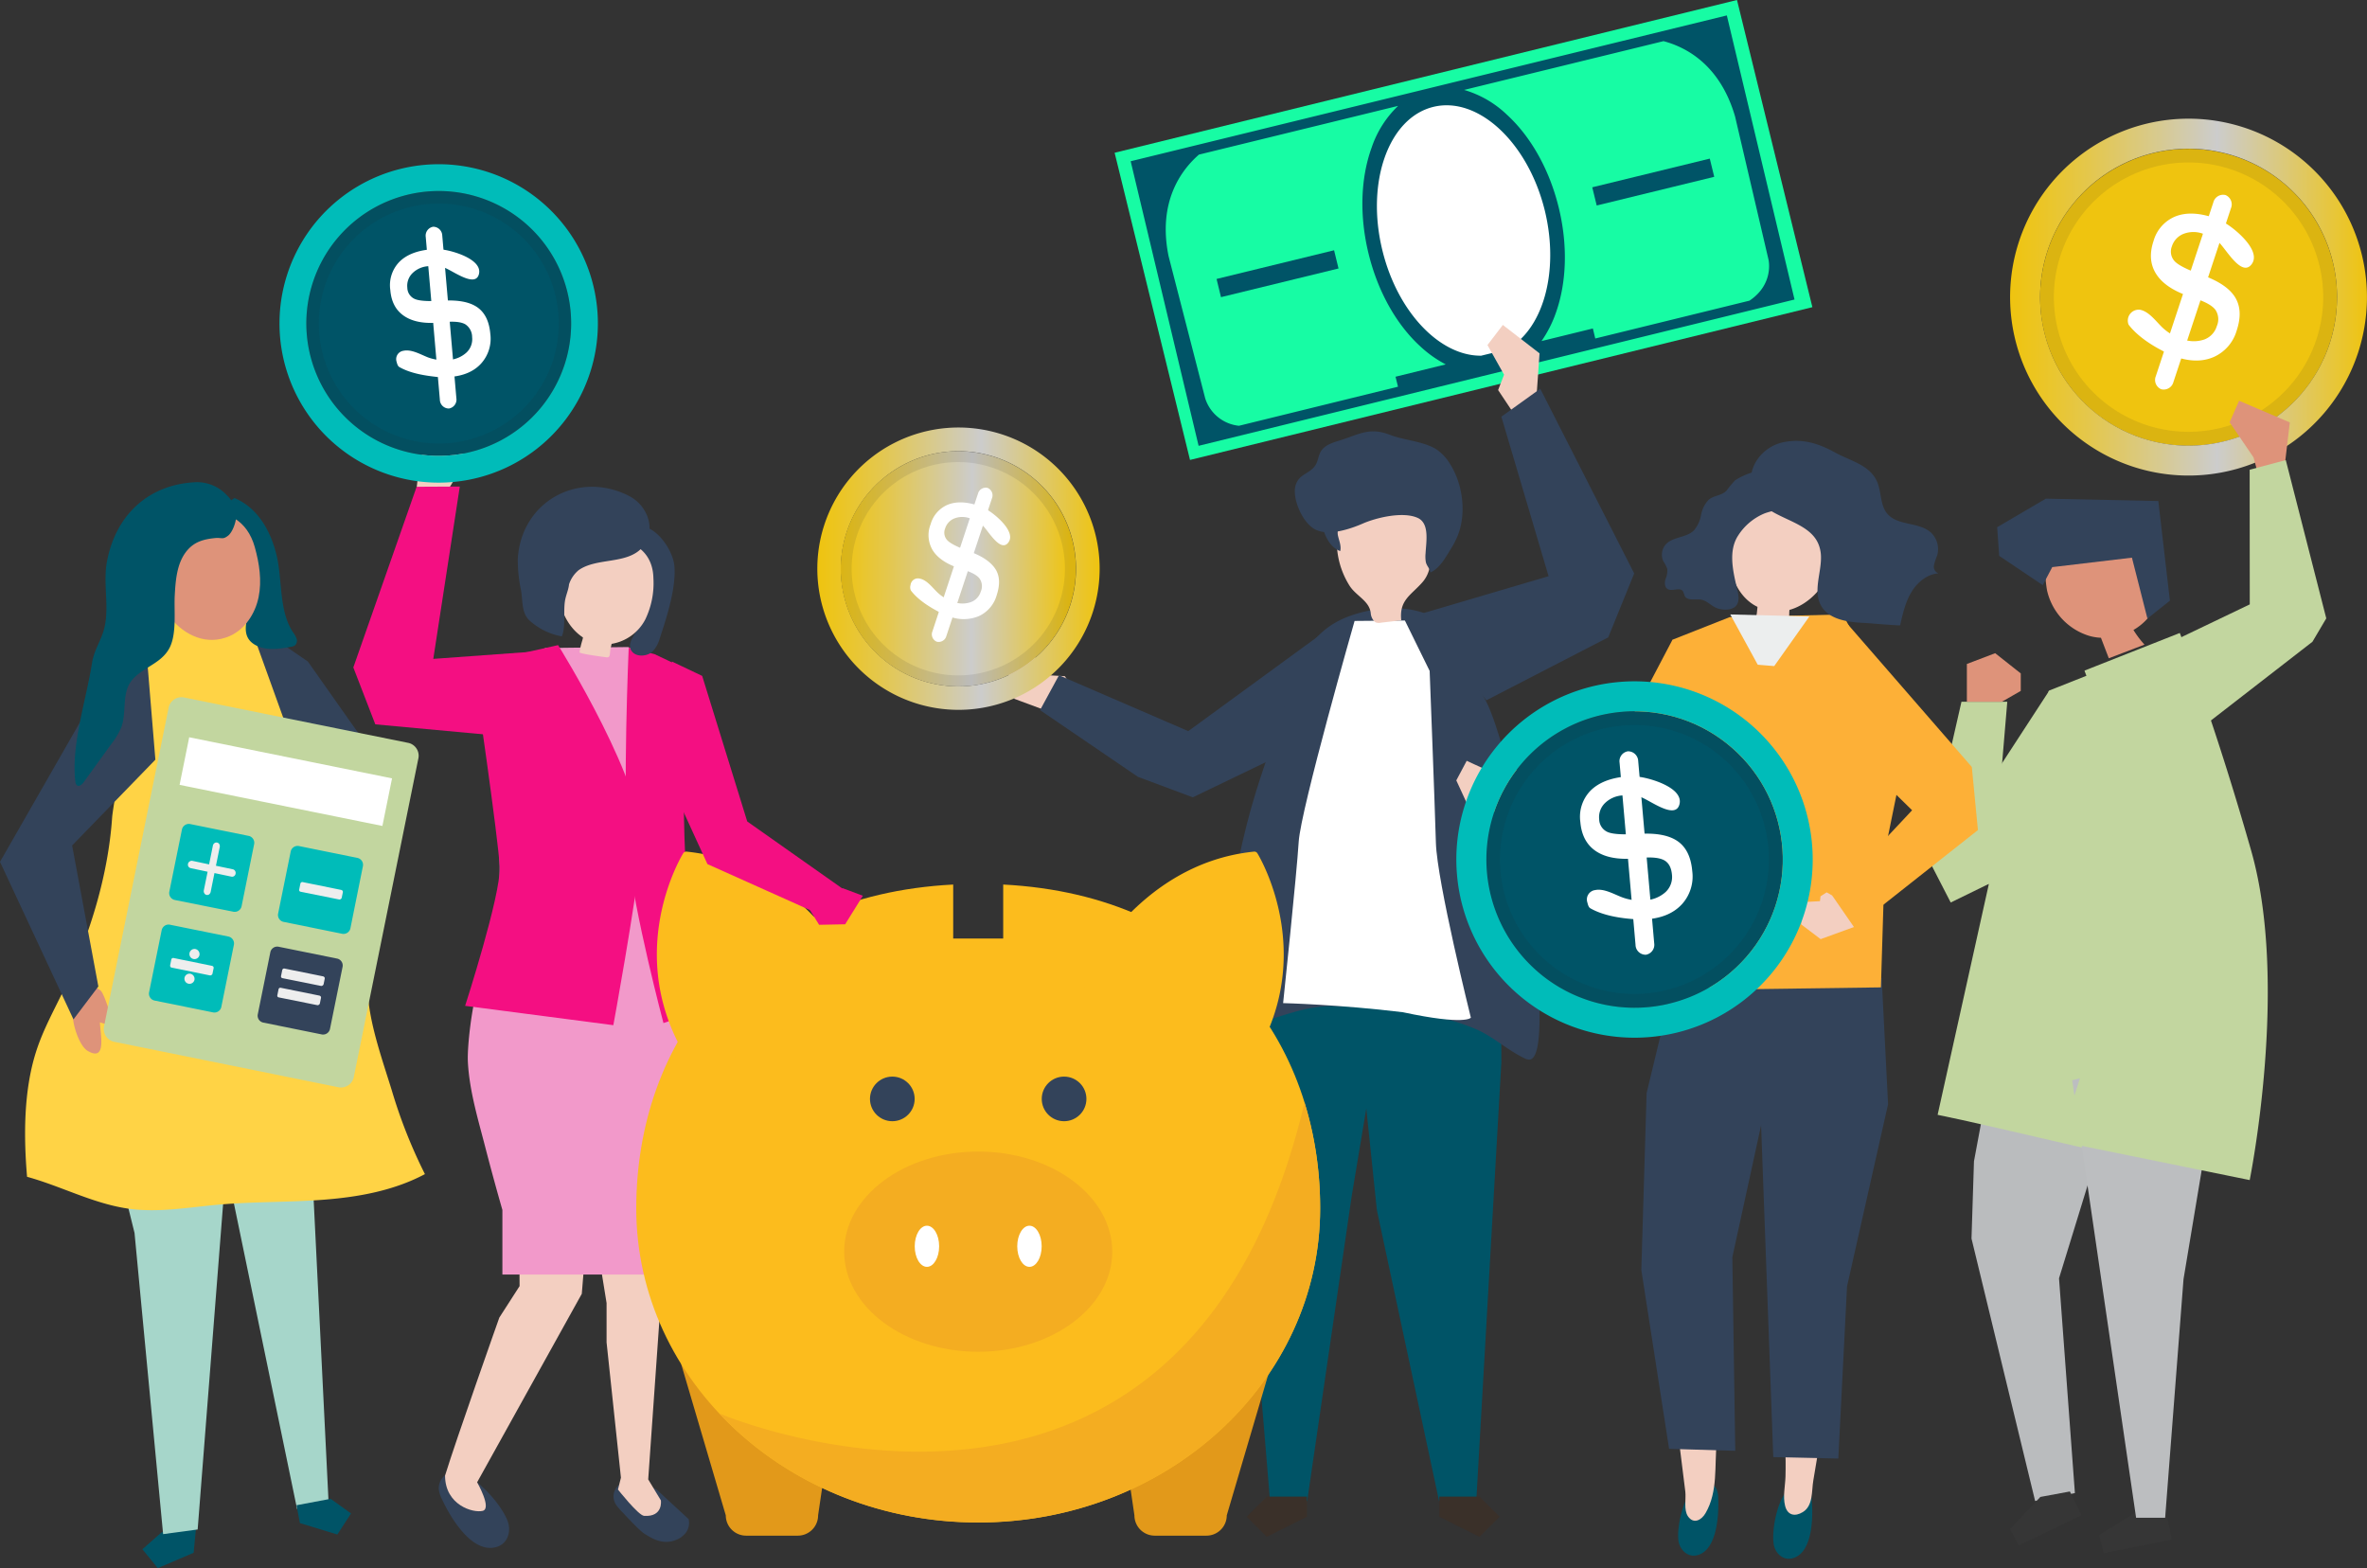 <svg xmlns="http://www.w3.org/2000/svg" xmlns:xlink="http://www.w3.org/1999/xlink" viewBox="0 0 670.72 444.32"><rect x="0" y="0" width="670.72" height="444.32" fill="#333333" stroke="none"/><defs><style>.cls-1{fill:#17fca4;}.cls-2{fill:#fff;}.cls-3{fill:#005467;}.cls-4{fill:#f3cfc1;}.cls-5{fill:#33435a;}.cls-6{fill:#3a3029;}.cls-7{fill:#efc40f;}.cls-8{fill:#232020;opacity:0.1;}.cls-9{fill:url(#Degradado_sin_nombre_20);}.cls-10{fill:url(#Degradado_sin_nombre_20-2);}.cls-11{fill:url(#Degradado_sin_nombre_20-3);}.cls-12{fill:#de937a;}.cls-13{fill:#c2d69f;}.cls-14{fill:#babcbe;}.cls-15{fill:#363636;}.cls-16{fill:#bcbec0;}.cls-17{fill:#f299ca;}.cls-18{fill:#f40f82;}.cls-19{fill:#e2991a;}.cls-20{fill:#fcbc1d;}.cls-21{fill:#f4ad21;}.cls-22{fill:#a6d6ca;}.cls-23{fill:#ffd345;}.cls-24{fill:#00bcb9;}.cls-25{fill:#eee;}.cls-26{fill:#fdb037;}.cls-27{fill:#eceeee;}</style><linearGradient id="Degradado_sin_nombre_20" x1="569.56" y1="84.19" x2="670.72" y2="84.19" gradientUnits="userSpaceOnUse"><stop offset="0" stop-color="#efc40f"/><stop offset="0.07" stop-color="#ecc520"/><stop offset="0.22" stop-color="#e4c74c"/><stop offset="0.42" stop-color="#d7ca91"/><stop offset="0.58" stop-color="#ccc"/><stop offset="0.76" stop-color="#dbc97c"/><stop offset="1" stop-color="#efc40f"/></linearGradient><linearGradient id="Degradado_sin_nombre_20-2" x1="238.23" y1="161.15" x2="304.88" y2="161.15" gradientTransform="matrix(0.88, 0.47, -0.47, 0.88, 106.52, -108.06)" xlink:href="#Degradado_sin_nombre_20"/><linearGradient id="Degradado_sin_nombre_20-3" x1="231.5" y1="161.15" x2="311.6" y2="161.15" xlink:href="#Degradado_sin_nombre_20"/></defs><title>people</title><g id="Capa_2" data-name="Capa 2"><g id="Capa_4" data-name="Capa 4"><rect class="cls-1" x="323.91" y="20.35" width="181.59" height="89.62" transform="translate(-3.58 100.73) rotate(-13.79)"/><ellipse class="cls-2" cx="414.67" cy="65.44" rx="26.79" ry="40.28" transform="translate(-3.65 100.73) rotate(-13.79)"/><path class="cls-3" d="M489.32,4.37,321,45.54l-.61.15,19.25,80.63L508.5,84.87ZM351.08,120.64a11.22,11.22,0,0,1-9.57-7.77L331.13,72.58c-3.15-15.51,3.69-24.5,8.6-28.77L396.18,30a29.15,29.15,0,0,0-7.51,11.83c-3.17,8.77-3.47,19.45-.86,30.08s7.82,20,14.69,26.27a32.89,32.89,0,0,0,7.16,5.07l-14.22,3.49.7,2.83Zm75.64-21.57-7,1.71c-11.67.15-23.72-12.32-28-29.83-4.74-19.3,1.73-37.54,14.41-40.66S433,40.36,437.74,59.66C442,77.17,437.13,93.8,426.72,99.07Zm24.64-6-14.55,3.57a33,33,0,0,0,4-7.81c3.16-8.77,3.47-19.45.86-30.08s-7.83-20-14.69-26.27a29.35,29.35,0,0,0-12.11-7l56.51-13.82c6.36,1.68,16,6.66,20.28,21.36l9.46,40.51s1.69,6.93-5.38,11.66l-43.7,10.72Z"/><rect class="cls-3" x="344.87" y="74.9" width="34.28" height="5.31" transform="translate(-8.07 88.01) rotate(-13.71)"/><rect class="cls-3" x="451.33" y="48.93" width="34.28" height="5.31" transform="translate(1.12 112.5) rotate(-13.71)"/><polygon class="cls-4" points="299.52 202.49 287.44 198.01 284.4 185.22 291.39 183.6 297.09 191.33 301.75 191.6 306.16 198.66 299.52 202.49"/><polygon class="cls-5" points="378.7 176.51 336.71 207.16 300.08 191.33 294.71 201.21 322.44 220.11 337.99 225.92 378.7 206.32 378.7 176.51"/><polygon class="cls-4" points="435.35 112.97 436.25 100.12 425.85 92.07 421.49 97.77 426.19 106.16 424.51 110.52 429.12 117.44 435.35 112.97"/><polygon class="cls-3" points="352.96 258.96 352.12 331.69 359.88 425.31 370.41 425.31 383.02 338.93 397.44 252.41 352.96 258.96"/><polygon class="cls-6" points="370.35 429.75 358.96 435.45 353.26 429.75 358.96 424.06 370.35 424.06 370.35 429.75"/><polygon class="cls-3" points="425.22 258.96 425.43 301.03 418.32 425.31 407.78 425.31 390.15 342.84 380.74 252.41 425.22 258.96"/><polygon class="cls-6" points="407.84 429.75 419.24 435.45 424.93 429.75 419.24 424.06 407.84 424.06 407.84 429.75"/><path class="cls-5" d="M436.18,284.29c.22,6.68.08,15.61-2.73,15.94a2.83,2.83,0,0,1-1.5-.39c-4.89-2.38-8.37-5.74-13.19-8a59.72,59.72,0,0,0-16.4-4.53,169.2,169.2,0,0,0-25.28-2.21c-7.24-.07-14.76,3.23-21.6,5.05-2.64.7-4.78,2.62-7,4.12-3.23,2.22-4.64,3.1-4.2-1.44.71-7.41,1.46-14.82,2.37-22.21,1.82-14.74,4.3-29.44,8.48-43.71,1.6-5.45,3.45-10.83,5.3-16.2q3.36-9.81,6.74-19.63c2.79-8.13,7.5-13.86,15.75-16.7,7.14-2.46,16-3.13,22.93.31,7.71,3.82,11.38,16.85,15.13,23.82,3.28,6.1,7.42,22.75,8.65,29.33,1.47,7.91,2.84,15.8,3.92,23.66a241.82,241.82,0,0,1,2.27,26C435.88,278.44,436.07,281.1,436.18,284.29Z"/><path class="cls-2" d="M398.09,175.81l-14.25.13S368.56,229.35,368,238.55c-.55,9-4.41,45.68-4.41,45.68s15.77.37,33.94,2.58c17.77,3.8,19.26,1.55,19.26,1.55s-9.59-38.5-9.91-49.57c-.32-11.31-1.77-48.69-1.77-48.69Z"/><path class="cls-4" d="M389.45,176.08a1.77,1.77,0,0,0,.58.34,3.25,3.25,0,0,0,1.39,0l5.65-.66c-.62-5.77,2.75-7.08,6-10.79s2.3-8.83,2.11-13.43a9.75,9.75,0,0,0-.65-3.77c-.95-2-3.17-3.17-5.32-3.84-5.49-1.7-11.76-1.28-16.59,1.83a8.82,8.82,0,0,0-3.19,3.23c-1.07,2.1-.8,4.6-.5,6.94a23.4,23.4,0,0,0,3.56,10.15c1.89,2.83,5.5,4.18,5.92,7.57A3.82,3.82,0,0,0,389.45,176.08Z"/><path class="cls-5" d="M379.13,151.78c.32,1.45,1,2.92.64,4.36-2.3-.78-3.8-3.14-4.62-5.53a8.34,8.34,0,0,1-.54-3.38,4,4,0,0,1,1.49-2.95c1.27-.91,3.54-.55,3.9,1.09S378.65,149.6,379.13,151.78Z"/><path class="cls-5" d="M366.91,139.05a5.15,5.15,0,0,1,2.26-4.34c1.34-.9,2.89-1.65,3.7-3.09.63-1.12.72-2.5,1.35-3.61,1.13-2,3.59-2.63,5.72-3.31,5.35-1.72,8.23-3.7,13.9-1.5,4,1.56,9.23,1.77,13,4a13,13,0,0,1,4,4.19c3.78,5.9,4.69,14.2,2.23,20.36a25.13,25.13,0,0,1-2,3.86c-1.5,2.42-3.1,5.41-5.75,6.6-.16-1.15-1-1.78-1.28-2.9a9,9,0,0,1-.09-2.49c.17-3.24,1.16-8.36-2.07-10-4.09-2-11.76-.2-15.7,1.52-3.48,1.52-9.36,3.5-13.08,1.87C369.59,148.79,366.79,142.76,366.91,139.05Z"/><polygon class="cls-5" points="402.65 173.92 438.81 163.26 425.43 118.06 436.45 110.15 463.07 162.48 455.71 180.6 421.17 198.43 402.65 173.92"/><circle class="cls-7" cx="620.14" cy="84.19" r="42.07" transform="translate(32.33 298.99) rotate(-27.8)"/><path class="cls-8" d="M634.29,40.56a45.87,45.87,0,1,0,29.48,57.77A45.86,45.86,0,0,0,634.29,40.56Zm-25.92,79.93A38.16,38.16,0,1,1,656.44,96,38.17,38.17,0,0,1,608.37,120.49Z"/><path class="cls-9" d="M635.74,36.09a50.56,50.56,0,1,0,32.5,63.7A50.57,50.57,0,0,0,635.74,36.09Zm-28.57,88.12a42.07,42.07,0,1,1,53-27A42.07,42.07,0,0,1,607.17,124.21Z"/><path class="cls-2" d="M603.17,92a3.09,3.09,0,0,1,3.25-4.23c2.54.51,4.42,3.19,6.29,5a14.44,14.44,0,0,0,5.6,3.29,9.25,9.25,0,0,0,6.23.16,5.81,5.81,0,0,0,3.62-3.81,4.82,4.82,0,0,0-.38-4.61c-.88-1.17-2.7-2.22-5.48-3.14L620.47,84q-6.79-2.25-9.42-6.26t-.83-9.41a10.63,10.63,0,0,1,6.19-7q4.44-1.76,10.74.32a18,18,0,0,1,4.94,2.59c3.3,2.42,8.43,7.43,5.91,10.67-2.86,3.7-7.31-4.51-9.26-6.24a12.54,12.54,0,0,0-4.41-2.41,7.87,7.87,0,0,0-5.6,0,5.64,5.64,0,0,0-3.31,3.58A4,4,0,0,0,616.2,74q1.6,1.73,8,4,6.86,2.49,9.16,6.25t.44,9.39a11.75,11.75,0,0,1-6.39,7.46q-4.61,2.07-10.59.09a25.59,25.59,0,0,1-4.09-1.82C610.06,98,605.77,95.42,603.17,92Z"/><path class="cls-2" d="M612.42,110.29l0,0a2.85,2.85,0,0,1-1.54-3.71l16.3-49.24a2.86,2.86,0,0,1,3.45-2.07l0,0A2.86,2.86,0,0,1,632.17,59l-16.3,49.24A2.85,2.85,0,0,1,612.42,110.29Z"/><circle class="cls-10" cx="271.55" cy="161.15" r="33.32" transform="translate(-43.82 145.27) rotate(-27.8)"/><path class="cls-8" d="M282.75,126.61a36.32,36.32,0,1,0,23.35,45.75A36.3,36.3,0,0,0,282.75,126.61ZM262.23,189.9a30.22,30.22,0,1,1,38.06-19.43A30.22,30.22,0,0,1,262.23,189.9Z"/><path class="cls-11" d="M283.9,123.07a40,40,0,1,0,25.74,50.43A40,40,0,0,0,283.9,123.07Zm-22.62,69.78a33.32,33.32,0,1,1,42-21.42A33.32,33.32,0,0,1,261.28,192.85Z"/><path class="cls-2" d="M258.11,167.31a2.14,2.14,0,0,1-.1-1.53,2.11,2.11,0,0,1,2.67-1.82c2,.4,3.51,2.53,5,3.94a11.6,11.6,0,0,0,4.43,2.61,7.24,7.24,0,0,0,4.93.12,4.58,4.58,0,0,0,2.87-3,3.79,3.79,0,0,0-.3-3.64q-1-1.4-4.34-2.49l-1.45-.48q-5.37-1.78-7.46-5a8.3,8.3,0,0,1-.66-7.46,8.43,8.43,0,0,1,4.9-5.57c2.35-.93,5.18-.85,8.51.25a14.12,14.12,0,0,1,3.91,2.05c2.61,1.91,6.67,5.88,4.69,8.45-2.27,2.93-5.8-3.57-7.34-4.94a10,10,0,0,0-3.49-1.91,6.19,6.19,0,0,0-4.43,0,4.45,4.45,0,0,0-2.63,2.84,3.14,3.14,0,0,0,.62,3.36q1.27,1.36,6.37,3.2c3.62,1.32,6,3,7.26,4.95s1.33,4.46.35,7.43a9.31,9.31,0,0,1-5.06,5.91,11.25,11.25,0,0,1-8.39.07,20,20,0,0,1-3.24-1.44C263.57,172.05,260.17,170.05,258.11,167.31Z"/><path class="cls-2" d="M265.44,181.82h0a2.25,2.25,0,0,1-1.22-2.94l12.9-39a2.27,2.27,0,0,1,2.74-1.63h0a2.28,2.28,0,0,1,1.22,2.95l-12.91,39A2.26,2.26,0,0,1,265.44,181.82Z"/><polygon class="cls-12" points="647.29 132.91 648.85 119.69 634.47 113.55 631.8 119.66 638.57 129.6 640.21 135.66 647.29 132.91"/><polygon class="cls-13" points="580.63 195.77 563.24 222.48 551.91 244.11 556.05 252.49 571.12 248.28 580.63 195.77"/><polygon class="cls-14" points="601.48 290.08 601.48 303.6 583.45 362.2 587.95 423.05 576.68 425.3 558.65 350.93 559.35 329.05 567.67 284.42 601.48 290.08"/><polygon class="cls-15" points="578.16 424.15 569.56 433.25 572.05 437.87 589.8 429.35 586.53 422.6 578.16 424.15"/><polygon class="cls-15" points="605.44 428.31 594.84 434.97 596.09 440.06 615.41 436.25 613.93 428.9 605.44 428.31"/><path class="cls-13" d="M580.57,195.7l26.83-10.64s9.53,23.68,20.37,61.61-5,86.21-5,86.21-61.45-14.6-73.72-17l15.39-69.33Z"/><polygon class="cls-16" points="587.17 306.09 605.29 430.05 613.52 430.05 618.73 362.43 630 294.82 587.17 306.09"/><path class="cls-12" d="M579.69,158.49c7.3.54,14.13-5.46,21.32-4,4.67,1,8.36,5.11,9.79,9.78a11.77,11.77,0,0,1,.25,6.72,11.46,11.46,0,0,1-2.12,3.8,16.09,16.09,0,0,1-4.39,3.71,27.52,27.52,0,0,0,3.13,4.15l-10.11,3.87c-.74-1.93-1.49-3.87-2.23-5.81a15.3,15.3,0,0,1-3-.45,17.46,17.46,0,0,1-12.28-13A33.87,33.87,0,0,1,579.69,158.49Z"/><polygon class="cls-5" points="581.53 160.69 604.11 158.01 608.5 175.26 614.87 170.2 611.59 141.97 579.72 141.29 565.92 149.38 566.5 157.5 578.84 165.8 581.53 160.69"/><path class="cls-13" d="M637.89,241c-10.83-37.93-20.22-61.65-20.22-61.65L590.7,190l0,.14c.59,1.55,1.21,3.09,1.75,4.66a108.54,108.54,0,0,1,4.66,19.07,195.3,195.3,0,0,1,1.51,34.61,225.89,225.89,0,0,1-3.45,32.92,222.4,222.4,0,0,1-12,41.91c24.95,5.07,54.31,11.06,54.31,11.06S648.73,278.93,637.89,241Z"/><polygon class="cls-13" points="613.85 182.58 637.5 171.25 637.47 133.1 647.71 130.37 659.18 175.21 655.26 181.84 621.71 207.85 613.85 182.58"/><polygon class="cls-13" points="566.12 230.52 568.79 198.83 555.81 198.83 545.88 242.36 552.76 255.72 563.81 250.32 566.12 230.52"/><polygon class="cls-12" points="557.34 198.83 557.34 188.13 565.36 185.08 572.61 190.81 572.61 195.77 567.27 198.83 557.34 198.83"/><polygon class="cls-4" points="117.6 142.04 119.15 129.1 129.26 123.27 132.19 130.23 127.35 138.16 127.35 144.65 117.6 142.04"/><path class="cls-5" d="M195.12,430.42l-9.06-8.36a17.75,17.75,0,0,0-7.65-2.23,4.19,4.19,0,0,0-4.22,5.82,5.4,5.4,0,0,0,.79,1.27h0c.27.33.56.65.86,1s.39.42.61.64c1.87,2,5,5.34,6.26,6.08,1.83,1.1,5.85,4,10.6.74l-.06-.05A4.59,4.59,0,0,0,195.12,430.42Z"/><path class="cls-4" d="M188,357.61l-.73,10.49-3.59,51.08,3.59,5.94s.73,4.75-4.75,4.39c-1.63-.11-7.41-7.46-7.41-7.46l.84-3.36-4.07-38.35,0-11.14-2-12.37Z"/><path class="cls-5" d="M130.63,417.45a4.67,4.67,0,0,0-4.51.55,4.73,4.73,0,0,0-1.78,4,8.58,8.58,0,0,0,.93,2.86c2.19,4.74,8.32,15.45,15.35,13.49,3-.82,4.08-3.84,3.48-6.51C143.19,427.83,136.27,419.22,130.63,417.45Z"/><path class="cls-4" d="M166.09,351.48l-1.23,15.11L135.2,420s4.27,7.45,1.56,8.1-10.63-1.61-10.65-10c3.12-10.18,15.38-44.77,15.38-44.77l5.74-8.92-.09-16.77Z"/><path class="cls-17" d="M132.58,300.91c-.24-4.46,1.19-16.08,2.65-20.24,5.34-15.18,6.37-22.66,6.37-35s-5.49-51.54-5.49-51.54l18.46-10.52,23.42-.27,12.28,5.32s3.09,48.15,3.85,64c.54,11.34,1.33,21.16,2.37,34.3a298.55,298.55,0,0,1-1.59,62.09s-1,10.66-1.45,11.6c-.06.31-.09.48-.09.48h-51v-18.3q-2.53-8.82-4.83-17.7C135.61,317.63,133,309.17,132.58,300.91Z"/><path class="cls-18" d="M143.32,186.13l-8.67,6.52s6.59,45.12,6.95,53S131.8,285,131.8,285l42,5.48s6.18-33.6,8-50.3-23.66-57.39-23.66-57.39Z"/><path class="cls-18" d="M185.46,185.34l8.58,4.07s-1.21,50.16,1,62.9c1.34,7.77,6.56,32.92,6.56,32.92L188,289.88s-8.36-31.46-10-48.16.15-58.21.15-58.21Z"/><path class="cls-5" d="M183.8,167c1.11,4.31-1.45,8.57-3.69,12.2-.91,1.49-2.33,3.55-1.15,5.25,1.32,1.9,4.6,1.52,6,.1a8.83,8.83,0,0,0,2-3.69c1.95-5.93,4.67-14.25,4.14-20.49-.43-5-6.57-13.89-12.89-10.71a6.55,6.55,0,0,0-2.51,2.73,5,5,0,0,0-.81,2c-.3,2.9,2.49,3.64,4.33,5.2A14.73,14.73,0,0,1,183.8,167Z"/><path class="cls-4" d="M173.25,182.44a13.15,13.15,0,0,0,9.64-7,23.66,23.66,0,0,0,2.26-11.62c-.24-13.27-17.83-14-24.67-4.47C154.52,167.61,161,184,173.25,182.44Z"/><path class="cls-5" d="M161.24,165.57c-.14,1.61-1,3.31-1.19,5-.41,3,.27,7-.84,9.75a18.68,18.68,0,0,1-9.12-4.46c-2.34-2.17-1.92-5.38-2.44-8.56a41.12,41.12,0,0,1-.93-8.89c.92-16.31,17.2-25.23,31.54-17.88,5.43,2.79,7.8,9.86,3.81,14.51-4.29,5-13,2.84-18.15,6.55A8.78,8.78,0,0,0,161.24,165.57Z"/><path class="cls-4" d="M173.6,181.07c-.21,1-.43,2-.64,3-.1.45-.06,1.75-.45,2.06a1.06,1.06,0,0,1-.77.1c-.77-.09-7.59-1-7.52-1.4a23.12,23.12,0,0,1,.79-3.41c.29-.9.4-2.59.94-3.27a12.43,12.43,0,0,0,3.73,1.67c1.32.37,2.64.72,4,1.05Z"/><polygon class="cls-18" points="156.28 184.26 122.78 186.69 130.29 137.86 118.06 137.92 100.12 189.12 106.35 205.24 145.39 208.85 156.28 184.26"/><path class="cls-19" d="M226.07,435.12H211.42a5.76,5.76,0,0,1-5.76-5.75l-12.59-42.7a5.74,5.74,0,0,1,5.75-5.74l32.1,9.67a5.76,5.76,0,0,1,5.75,5.75l-4.85,33A5.75,5.75,0,0,1,226.07,435.12Z"/><path class="cls-19" d="M327.21,435.12h14.65a5.76,5.76,0,0,0,5.76-5.75l12.59-42.7a5.74,5.74,0,0,0-5.75-5.74l-32.1,9.67a5.76,5.76,0,0,0-5.75,5.75l4.84,33A5.76,5.76,0,0,0,327.21,435.12Z"/><path class="cls-20" d="M284.27,250.63v15.29H270.1V250.63c-59.14,3.05-89.81,44.43-89.81,91.74,0,49.17,43.38,89,96.9,89s96.89-39.86,96.89-89C374.08,295.06,343.46,253.68,284.27,250.63Z"/><path class="cls-20" d="M194.52,241.3a1,1,0,0,0-.91.45c-.2.31-19.24,31.21,4.21,62.81a1,1,0,0,0,1.27.26l44.11-25.57a1,1,0,0,0,.39-1.24C243.44,277.68,228.22,244.71,194.52,241.3Z"/><path class="cls-20" d="M356.28,241.75a1,1,0,0,0-.91-.45c-33.7,3.41-48.93,36.38-49.08,36.71a1,1,0,0,0,.4,1.24l44.11,25.57a1,1,0,0,0,.49.13,1,1,0,0,0,.78-.39C375.52,273,356.48,242.06,356.28,241.75Z"/><ellipse class="cls-5" cx="252.85" cy="311.37" rx="6.33" ry="6.32"/><ellipse class="cls-5" cx="301.52" cy="311.37" rx="6.33" ry="6.32"/><ellipse class="cls-21" cx="277.19" cy="354.65" rx="37.98" ry="28.36"/><path class="cls-21" d="M203.77,400.47h0c17.77,18.94,44.07,30.93,73.42,30.93,53.51,0,96.89-39.86,96.89-89a101.17,101.17,0,0,0-4.43-30C335.5,456.89,203.77,400.47,203.77,400.47Z"/><ellipse class="cls-2" cx="262.66" cy="353.13" rx="3.46" ry="5.83"/><ellipse class="cls-2" cx="291.71" cy="353.13" rx="3.46" ry="5.83"/><polygon class="cls-18" points="190.4 187.44 198.97 191.51 211.74 232.76 239.62 252.41 233.08 259.47 200.46 244.84 192.48 227.4 190.4 187.44"/><polygon class="cls-18" points="238.81 251.67 244.5 253.81 239.49 261.89 232.11 262.04 228.79 256.72 238.81 251.67"/><g id="_Grupo_" data-name="&lt;Grupo&gt;"><g id="_Grupo_2" data-name="&lt;Grupo&gt;"><polygon class="cls-3" points="55.35 434.95 54.87 439.97 44.71 444.32 40.35 438.97 45.67 434.28 55.83 429.93 55.35 434.95"/></g><g id="_Grupo_3" data-name="&lt;Grupo&gt;"><polygon class="cls-22" points="63.84 333.23 56.01 433.37 46.22 434.69 38.12 349.35 31.42 322.27 63.84 333.23"/></g></g><g id="_Grupo_4" data-name="&lt;Grupo&gt;"><g id="_Grupo_5" data-name="&lt;Grupo&gt;"><polygon class="cls-22" points="87.25 306.95 93.12 425.94 84.19 427.62 65.58 337.59 55.34 311.52 87.25 306.95"/></g><g id="_Grupo_6" data-name="&lt;Grupo&gt;"><polygon class="cls-3" points="84.98 431.56 95.59 434.8 99.47 428.83 93.69 424.68 84.03 426.5 84.98 431.56"/></g></g><g id="_Grupo_7" data-name="&lt;Grupo&gt;"><path class="cls-23" d="M74.62,178.44c-7.23-6-24.66-2.55-33.84-2.55.89,0-8.69,51.21-9,55.67-1.11,16.28-6.15,32.75-13.11,47.66-2.94,6.28-6.44,12.34-8.52,19-3.46,11-3.45,23.88-2.48,35.22,9.85,2.71,19.07,7.77,29.19,9.09,8.33,1.08,16.74-.46,25.11-1.2,9.89-.87,19.85-.64,29.76-1.4s19.91-2.58,28.68-7.25A143.84,143.84,0,0,1,111,308.89c-2.5-8.09-5.71-17.08-6.62-25.52-.82-7.63-1-15.39-2.06-23.12-1.29-9-2.85-17.95-5-26.78a201.23,201.23,0,0,0-9.7-29.6c-3-7.31-6.67-19.27-12.37-24.89A7.7,7.7,0,0,0,74.62,178.44Z"/></g><g id="_Grupo_8" data-name="&lt;Grupo&gt;"><g id="_Grupo_9" data-name="&lt;Grupo&gt;"><g id="_Grupo_10" data-name="&lt;Grupo&gt;"><path class="cls-12" d="M20.69,287.11c-.37,2.58,1.7,9.19,4.12,10.63,5.59,3.31,3.56-5,3.51-8.06a17,17,0,0,0,3.18.72c1,.08-1.95-8.83-2.93-9.66-2.36-2-4-1-6.89-.66C21.41,282.42,21,284.77,20.69,287.11Z"/></g></g><g id="_Grupo_11" data-name="&lt;Grupo&gt;"><polygon class="cls-5" points="29.27 193.1 0 244.2 20.82 288.84 27.87 279.51 20.44 239.56 44.03 215.25 40.78 175.89 29.27 193.1"/></g></g><g id="_Grupo_12" data-name="&lt;Grupo&gt;"><g id="_Grupo_13" data-name="&lt;Grupo&gt;"><g id="_Grupo_14" data-name="&lt;Grupo&gt;"><path class="cls-12" d="M104.39,277.45c.38,2.58-1.69,9.19-4.11,10.62-5.59,3.32-3.57-5-3.51-8.05a17,17,0,0,1-3.18.72c-1,.08,2-8.83,2.93-9.66,2.36-2,4-1,6.89-.67C103.68,272.76,104.06,275.1,104.39,277.45Z"/></g></g><g id="_Grupo_15" data-name="&lt;Grupo&gt;"><polygon class="cls-5" points="87.24 187.44 110.06 219.82 104.27 279.18 97.22 269.85 93.39 225.92 81.06 205.58 70.36 175.89 87.24 187.44"/></g></g><g id="_Grupo_16" data-name="&lt;Grupo&gt;"><g id="_Grupo_17" data-name="&lt;Grupo&gt;"><path class="cls-3" d="M59.26,150.76c4.58.83,10.23,4.75,11.33,9.58.53,2.33-.22,4.47.44,6.94,1.3,4.87-4.59,12.05,1.24,15.43,3,1.74,6.75,1.18,10.16.56a2.5,2.5,0,0,0,1.17-.42,1.8,1.8,0,0,0,.43-1.91,6.82,6.82,0,0,0-1-1.79c-4-6-3-14.68-4.59-21.54s-5.24-13.68-12-16.49a15.62,15.62,0,0,0-6.69,9.7Z"/></g><g id="_Grupo_18" data-name="&lt;Grupo&gt;"><path class="cls-12" d="M65,180.26c4.4-1.89,7.32-6.37,8.28-11.07s.2-9.59-1.09-14.2c-4.32-15.36-23.6-11-28.09,2.17C40.19,168.61,52.19,185.74,65,180.26Z"/></g><g id="_Grupo_19" data-name="&lt;Grupo&gt;"><path class="cls-3" d="M42.57,188.71c2.16-1.35,4.28-2.76,5.54-5.27,2-4.06,1.17-10.37,1.41-14.77.25-4.64.68-9.7,3.86-13.09,2.08-2.22,4.64-2.82,7.52-3.12,2-.2,2.12.54,3.71-.66,1.21-.93,2.1-3.45,2.27-4.9a8.21,8.21,0,0,0-2.63-6.62,11.55,11.55,0,0,0-9.38-3.62c-12.93.82-22,9.29-24.52,22.21-1.23,6.21.64,12.85-.73,18.84-.85,3.7-2.95,6.29-3.56,10.21-1.57,10.15-6,23.35-4.69,33.6a1.46,1.46,0,0,0,.44,1c.62.46,1.44-.24,1.89-.87l8-11.06A19.59,19.59,0,0,0,34.4,206c1.51-4.18.1-9.3,2.71-12.91C38.53,191.15,40.57,190,42.57,188.71Z"/></g></g><path class="cls-13" d="M96,308.09,32.26,295.17a3.73,3.73,0,0,1-2.75-4.49l18.24-90A3.73,3.73,0,0,1,52,197.59l63.78,12.92a3.73,3.73,0,0,1,2.75,4.49l-18.24,90A3.73,3.73,0,0,1,96,308.09Z"/><path class="cls-24" d="M66.22,258.35,49.51,255A2,2,0,0,1,48,252.56l3.54-17.44a2,2,0,0,1,2.29-1.64l16.7,3.38a2,2,0,0,1,1.47,2.4l-3.53,17.45A2,2,0,0,1,66.22,258.35Z"/><path class="cls-24" d="M97,264.59l-16.7-3.39a2,2,0,0,1-1.48-2.4l3.54-17.45a2,2,0,0,1,2.29-1.64l16.7,3.39a2,2,0,0,1,1.47,2.4L99.3,263A2,2,0,0,1,97,264.59Z"/><path class="cls-24" d="M60.44,286.87l-16.7-3.38a2,2,0,0,1-1.48-2.4l3.54-17.45A2,2,0,0,1,48.09,262l16.7,3.38a2,2,0,0,1,1.47,2.41l-3.53,17.44A2,2,0,0,1,60.44,286.87Z"/><path class="cls-5" d="M91.23,293.11l-16.7-3.38a2,2,0,0,1-1.47-2.4l3.53-17.45a2,2,0,0,1,2.29-1.64l16.7,3.38a2,2,0,0,1,1.48,2.4l-3.54,17.45A2,2,0,0,1,91.23,293.11Z"/><path class="cls-25" d="M61.19,245.3l4.75,1a1,1,0,0,1,.67.46,1.07,1.07,0,0,1,.14.82,1,1,0,0,1-.43.67,1,1,0,0,1-.8.13l-4.75-1-1.06,5.26a1.22,1.22,0,0,1-.43.76.9.9,0,0,1-.77.17.92.92,0,0,1-.62-.48,1.17,1.17,0,0,1-.13-.84L58.83,247,54.11,246a1.06,1.06,0,0,1-.7-.44,1,1,0,0,1-.14-.78,1,1,0,0,1,.46-.68,1,1,0,0,1,.8-.18l4.72,1,1.06-5.25a1.19,1.19,0,0,1,.44-.76.94.94,0,0,1,.77-.17.91.91,0,0,1,.64.46,1.29,1.29,0,0,1,.1.86Z"/><path class="cls-25" d="M85.19,252.67a.53.53,0,0,1-.38-.26.8.8,0,0,1,0-.52l.3-1.48a.6.6,0,0,1,.24-.39.55.55,0,0,1,.44-.08l10.83,2.2a.67.67,0,0,1,.44.25.57.57,0,0,1,.09.45l-.31,1.49a.66.66,0,0,1-.28.42.63.63,0,0,1-.49.11Z"/><path class="cls-25" d="M80.05,277.16a.55.55,0,0,1-.38-.26.78.78,0,0,1,0-.51l.3-1.49a.6.6,0,0,1,.24-.39.55.55,0,0,1,.44-.07l10.83,2.19a.71.71,0,0,1,.44.25.56.56,0,0,1,.09.46l-.3,1.48a.68.68,0,0,1-.29.42.59.59,0,0,1-.49.11Z"/><path class="cls-25" d="M79,282.61a.51.51,0,0,1-.38-.26.72.72,0,0,1,0-.51l.3-1.49a.59.59,0,0,1,.23-.39.57.57,0,0,1,.45-.07l10.83,2.19a.71.71,0,0,1,.44.25.56.56,0,0,1,.08.46l-.3,1.49a.65.65,0,0,1-.29.41.57.57,0,0,1-.48.11Z"/><path class="cls-25" d="M48.66,274.17a.52.52,0,0,1-.38-.25.8.8,0,0,1-.05-.52l.3-1.49a.65.65,0,0,1,.24-.39.59.59,0,0,1,.44-.07L60,273.65a.67.67,0,0,1,.44.25.56.56,0,0,1,.09.45l-.31,1.49a.66.66,0,0,1-.28.42.68.68,0,0,1-.49.11Z"/><path class="cls-25" d="M56.5,270.71a1.44,1.44,0,1,1-1.1-1.8A1.48,1.48,0,0,1,56.5,270.71Z"/><path class="cls-25" d="M55.09,277.7a1.44,1.44,0,1,1-1.1-1.79A1.49,1.49,0,0,1,55.09,277.7Z"/><rect class="cls-2" x="74.1" y="192.15" width="13.76" height="58.64" transform="translate(-152.15 256.87) rotate(-78.55)"/><g id="_Grupo_20" data-name="&lt;Grupo&gt;"><g id="_Grupo_21" data-name="&lt;Grupo&gt;"><g id="_Grupo_22" data-name="&lt;Grupo&gt;"><g id="_Grupo_23" data-name="&lt;Grupo&gt;"><path class="cls-3" d="M506.57,422.08A3.82,3.82,0,0,1,510,420.6a3.92,3.92,0,0,1,2.9,2.19,7.45,7.45,0,0,1,.5,2.48c.36,4.38.33,14.78-5.51,16.28-2.45.62-4.48-1.12-5.13-3.32C501.79,434.92,503.25,425.73,506.57,422.08Z"/></g><g id="_Grupo_24" data-name="&lt;Grupo&gt;"><path class="cls-4" d="M504.49,356l.31,26.71c-.36,11.87,1.49,23.8,1.14,35.66-.08,2.73-.79,5.61-.11,8.31s2.82,3.11,5,1.77c3-1.79,2.48-6,3-9,1.36-8.4,2.94-16.76,4.35-25.15.7-4.12-.73-9.88-.42-14l4.31-22.38Z"/></g></g><g id="_Grupo_25" data-name="&lt;Grupo&gt;"><polygon class="cls-5" points="535.01 312.87 523.38 364.5 520.91 413.27 502.48 412.86 497.47 276.45 533.2 277.1 535.01 312.87"/></g><g id="_Grupo_26" data-name="&lt;Grupo&gt;"><g id="_Grupo_27" data-name="&lt;Grupo&gt;"><g id="_Grupo_28" data-name="&lt;Grupo&gt;"><path class="cls-3" d="M480.2,421.11a3.77,3.77,0,0,1,3.51-1.28,4,4,0,0,1,2.79,2.36,7.42,7.42,0,0,1,.39,2.52c.18,4.4-.3,14.81-6.18,16-2.47.48-4.41-1.38-5-3.62C474.9,433.67,476.74,424.57,480.2,421.11Z"/></g><g id="_Grupo_29" data-name="&lt;Grupo&gt;"><path class="cls-4" d="M489.92,359.77l-1.57,26.67c-.13,7.41-1.11,14.76-1.88,22.12-.71,6.84.4,14-3.18,20.18-1.12,1.95-3.38,3.25-5,.88-1.22-1.83-.5-4.87-.73-6.94-1-8.46-2.15-16.89-3.16-25.33-.5-4.15,1.2-9.84,1.08-14l-3.25-22.56Z"/></g></g><g id="_Grupo_30" data-name="&lt;Grupo&gt;"><polygon class="cls-5" points="466.59 309.71 465.09 359.83 472.96 410.52 491.71 411.08 490.88 356.23 500.8 310.73 504.13 280.95 474.38 277.44 466.59 309.71"/></g></g><g id="_Grupo_31" data-name="&lt;Grupo&gt;"><polygon class="cls-26" points="490.13 174.86 522.18 174.1 540.76 208.66 534.16 241.03 532.98 279.77 487.26 280.39 472.22 277.95 476.21 236.56 473.92 181.26 490.13 174.86"/></g><g id="_Grupo_32" data-name="&lt;Grupo&gt;"><polygon class="cls-4" points="525.27 257.22 525.44 262.63 515.9 266.1 510.4 261.93 510.4 255.64 515.71 255.34 515.87 253.96 517.61 252.84 525.27 257.22"/></g><g id="_Grupo_33" data-name="&lt;Grupo&gt;"><polygon class="cls-4" points="428 223.95 425.61 228.81 415.55 227.38 412.66 221.12 415.61 215.57 420.44 217.8 421.24 216.66 423.3 216.49 428 223.95"/></g><g id="_Grupo_34" data-name="&lt;Grupo&gt;"><polygon class="cls-26" points="523.24 176.48 558.74 217.32 560.47 235.2 525.46 262.84 519.18 253.75 541.82 229.58 519.88 208.1 523.24 176.48"/></g><g id="_Grupo_35" data-name="&lt;Grupo&gt;"><polygon class="cls-26" points="488.97 195.8 472.27 229.18 454.65 234.48 420.33 229.77 424.75 218.49 455.7 215.97 473.92 181.26 488.97 195.8"/></g><g id="_Grupo_36" data-name="&lt;Grupo&gt;"><g id="_Grupo_37" data-name="&lt;Grupo&gt;"><path class="cls-4" d="M492.13,148c4.83-14,23.38-8.79,27.2,3.72,2.5,8.16-3.8,18.75-12.26,21.09a7.22,7.22,0,0,0-.06.88,27.22,27.22,0,0,1-.37,3.91c-.07.49-7.47-.94-8.29-1.1a1.08,1.08,0,0,1-.77-.38c-.3-.46.19-1.83.24-2.34s.13-1.22.19-1.83c-4.17-2-6.8-6.37-7.53-10.79S490.68,152.23,492.13,148Z"/></g><g id="_Grupo_38" data-name="&lt;Grupo&gt;"><g id="_Grupo_39" data-name="&lt;Grupo&gt;"><path class="cls-5" d="M504.23,135.31a7.27,7.27,0,0,1,1.67,3.77,5.82,5.82,0,0,1,.15,2.45c-.69,3.18-3.85,3-6.3,4.05a16.27,16.27,0,0,0-7.3,6.28c-2.65,4.21-1.46,9.63-.39,14.27.38,1.64,1.14,4.07-.13,5.53s-4.27,1.25-5.81.49-2.57-2-4.12-2.25-3.86.45-4.62-1.05a10,10,0,0,0-.5-1.32c-.9-1.29-3.16.22-4.43-.69-.79-.56-.78-1.76-.52-2.71a6.42,6.42,0,0,0,.53-2.87,9.55,9.55,0,0,0-1.13-2.23,4.43,4.43,0,0,1,.61-4.69c2-2.33,5.93-1.89,8.09-4.09a9.44,9.44,0,0,0,2-4.36,8.33,8.33,0,0,1,2.13-4.27c1.48-1.31,3.63-1.08,5.1-2.63a29.41,29.41,0,0,1,2.41-2.9,19.35,19.35,0,0,1,5.36-2.38A7,7,0,0,1,504.23,135.31Z"/></g><g id="_Grupo_40" data-name="&lt;Grupo&gt;"><path class="cls-5" d="M516,157.73c.09,4.62-2.21,9.62-.08,13.69s7.51,4.85,12.08,5.07c.75,0,10.39.86,10.43.68.72-3.22,1.47-6.5,3.15-9.33s4.5-5.17,7.72-5.38a2,2,0,0,1-1.29-2.25,15.2,15.2,0,0,1,.89-2.75,6.48,6.48,0,0,0-1.69-6.51c-3.41-3.17-9.59-1.85-12.51-5.5-1.82-2.27-1.6-5.55-2.55-8.31-1.84-5.34-7.69-6.46-12.06-8.87-4.61-2.55-9-4-14.28-3.06-6.61,1.1-11.52,7.82-9,14.15,3.27,8.11,16.33,7.41,18.77,15.65A10,10,0,0,1,516,157.73Z"/></g></g></g></g><g id="_Grupo_41" data-name="&lt;Grupo&gt;"><polygon class="cls-27" points="512.7 174.68 502.75 188.73 498.08 188.35 490.29 174.1 512.7 174.68"/></g><circle class="cls-3" cx="463.15" cy="243.53" r="42.01" transform="translate(-24.65 432.91) rotate(-48.95)"/><path class="cls-8" d="M458.87,197.94a45.79,45.79,0,1,0,49.87,41.31A45.8,45.8,0,0,0,458.87,197.94Zm7.84,83.52A38.1,38.1,0,1,1,501.08,240,38.09,38.09,0,0,1,466.71,281.46Z"/><path class="cls-24" d="M458.43,193.27a50.49,50.49,0,1,0,55,45.54A50.49,50.49,0,0,0,458.43,193.27Zm8.65,92.09A42,42,0,1,1,505,239.61,42,42,0,0,1,467.08,285.36Z"/><path class="cls-2" d="M450.66,257.37c-.54-.31-.7-1.05-.88-1.72A2.68,2.68,0,0,1,452,252.2c2.53-.53,5.32,1.18,7.74,2.08a14.61,14.61,0,0,0,6.44.81,9.22,9.22,0,0,0,5.77-2.32,5.83,5.83,0,0,0,1.82-4.93q-.27-3-2.17-4.07t-6.27-.72l-1.92.17q-7.11.63-11.11-2t-4.49-8.3a10.64,10.64,0,0,1,2.89-8.9q3.38-3.37,10-4a18.28,18.28,0,0,1,5.56.42c4,.91,10.66,3.48,9.64,7.45-1.16,4.52-8.49-1.24-11-2.06a12.49,12.49,0,0,0-5-.46,7.8,7.8,0,0,0-5.13,2.2,5.57,5.57,0,0,0-1.62,4.59,4,4,0,0,0,2.39,3.59c1.44.63,4.43.81,9,.52,4.85-.29,8.47.42,10.87,2.1s3.77,4.5,4.11,8.44a11.68,11.68,0,0,1-2.9,9.37q-3.4,3.72-9.68,4.27a26,26,0,0,1-4.47-.05C459.34,260.14,454.42,259.51,450.66,257.37Z"/><path class="cls-2" d="M466.39,270.52h-.05a2.86,2.86,0,0,1-2.89-2.8l-4.52-51.59a2.84,2.84,0,0,1,2.35-3.25h.05a2.87,2.87,0,0,1,2.88,2.8l4.53,51.59A2.86,2.86,0,0,1,466.39,270.52Z"/><circle class="cls-3" cx="124.32" cy="91.64" r="37.53" transform="translate(-26.43 125.22) rotate(-48.95)"/><path class="cls-8" d="M120.49,50.91A40.91,40.91,0,1,0,165,87.82,40.91,40.91,0,0,0,120.49,50.91Zm7,74.62a34,34,0,1,1,30.7-37.07A34,34,0,0,1,127.5,125.53Z"/><path class="cls-24" d="M120.1,46.73a45.11,45.11,0,1,0,49.12,40.69A45.11,45.11,0,0,0,120.1,46.73ZM127.82,129a37.52,37.52,0,1,1,33.86-40.87A37.53,37.53,0,0,1,127.82,129Z"/><path class="cls-2" d="M113.16,104c-.48-.28-.63-.94-.79-1.53a2.39,2.39,0,0,1,1.95-3.08c2.26-.48,4.76,1,6.92,1.86A13,13,0,0,0,127,102a8.23,8.23,0,0,0,5.15-2.08,5.18,5.18,0,0,0,1.63-4.4,4.32,4.32,0,0,0-1.94-3.64c-1.14-.65-3-.86-5.6-.64l-1.71.15c-4.24.38-7.55-.23-9.93-1.8s-3.72-4-4-7.41a9.49,9.49,0,0,1,2.58-8q3-3,8.91-3.53a15.94,15.94,0,0,1,5,.37c3.56.81,9.53,3.11,8.62,6.65-1,4-7.59-1.1-9.8-1.83a11,11,0,0,0-4.46-.42,7,7,0,0,0-4.59,2,5,5,0,0,0-1.44,4.1,3.54,3.54,0,0,0,2.13,3.2q1.94.85,8,.47,6.49-.37,9.71,1.88c2.15,1.51,3.37,4,3.68,7.54a10.49,10.49,0,0,1-2.59,8.37q-3,3.32-8.65,3.81a22.43,22.43,0,0,1-4,0C120.92,106.47,116.51,105.92,113.16,104Z"/><path class="cls-2" d="M127.21,115.75h0a2.55,2.55,0,0,1-2.57-2.5l-4-46.09a2.56,2.56,0,0,1,2.1-2.91h0a2.57,2.57,0,0,1,2.58,2.5l4,46.09A2.56,2.56,0,0,1,127.21,115.75Z"/></g></g></g></svg>